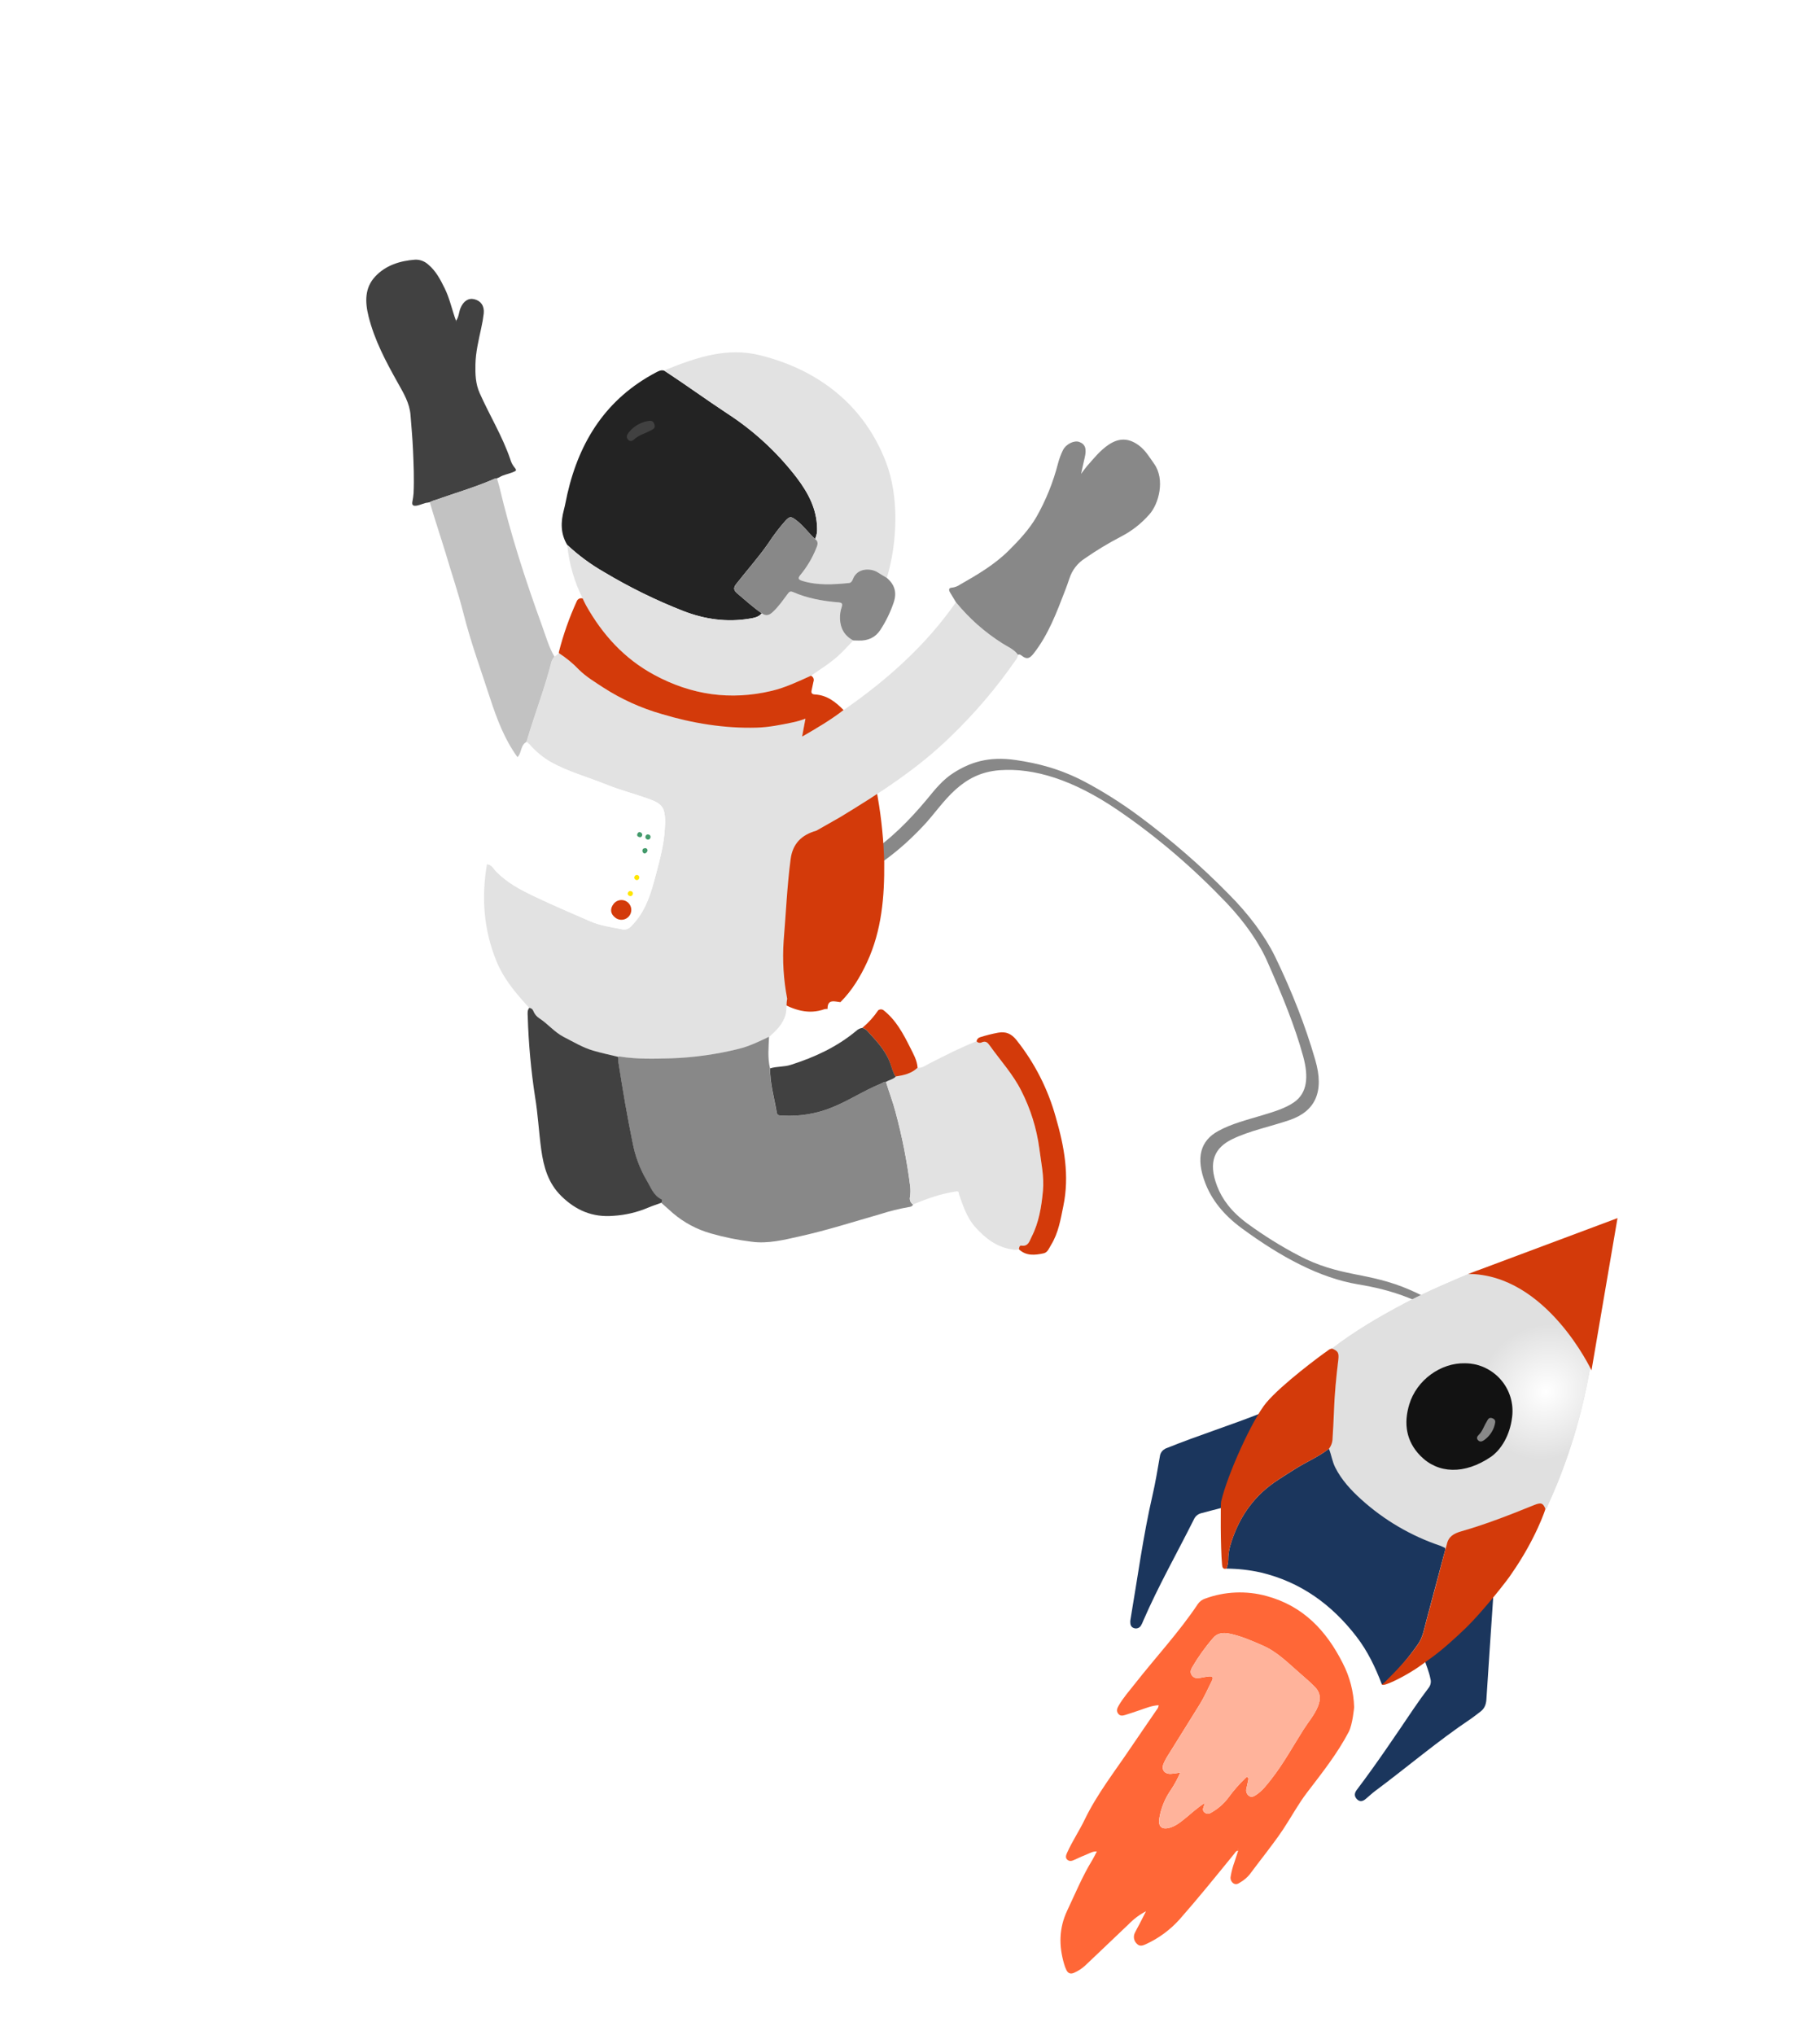<svg width="441" height="493" viewBox="0 0 441 493" fill="none" xmlns="http://www.w3.org/2000/svg">
        <path d="M184.846 217.914C193.192 219.007 198.527 216.629 203.94 214.321C211.977 210.893 218.228 205.915 223.629 200.189C226.377 197.29 228.563 193.954 231.578 191.264C234.284 188.854 237.537 186.945 242.275 186.603C250.499 186.015 259.935 188.862 270.76 196.209C280.595 202.903 289.331 210.512 297.197 218.75C301.761 223.572 305.237 228.622 307.261 233.367C310.671 241.088 313.817 248.735 315.793 256.024C317.103 260.877 316.778 264.785 313.593 267.028C311.497 268.5 308.779 269.323 306.051 270.147C302.264 271.291 298.335 272.264 295.147 274.044C290.943 276.355 289.621 280.412 292.092 286.754C293.573 290.536 296.287 294.205 300.921 297.608C310.438 304.595 319.831 309.632 329.075 311.173C332.978 311.826 337.011 312.72 341.413 314.481C343.244 315.168 345.138 316.198 346.922 317.477C348.706 318.756 350.325 320.245 351.631 321.807C354.602 325.244 356.657 328.495 357.341 331.587C357.409 331.923 357.525 332.278 357.689 332.645C357.804 332.914 358.027 333.203 358.317 333.462C358.607 333.72 358.946 333.931 359.274 334.058C359.599 334.192 359.897 334.238 360.117 334.185C360.336 334.133 360.462 333.986 360.473 333.771C360.509 333.622 360.504 333.45 360.458 333.26C359.444 328.101 355.632 322.776 349.738 317.411C347.255 315.137 344.443 313.743 341.656 312.523C336.739 310.36 332.359 309.526 327.963 308.656C323.699 307.797 319.398 306.705 314.625 304.158C310.391 301.945 306.194 299.324 302.175 296.382C298.314 293.516 296.135 290.537 294.92 287.378C292.601 281.356 294.46 278.019 298.51 276.029C302.672 273.98 307.809 272.958 312.428 271.386C318.677 269.261 320.968 264.55 318.686 256.768C316.37 248.71 313.109 240.329 308.945 231.735C306.465 226.7 302.549 221.439 297.591 216.485C291.005 209.775 283.667 203.406 275.853 197.618C271.698 194.551 267.357 191.806 262.971 189.471C256.871 186.24 251.41 184.918 246.164 184.145C239.388 183.141 234.939 184.802 231.127 187.203C228.448 188.883 226.588 191.236 224.689 193.553C220.424 198.676 215.742 203.44 209.911 207.276C204.79 210.691 198.815 213.324 192.07 215.139C187.125 216.449 180.543 214.94 173.348 212.292L172.214 211.832C170.748 211.237 170.127 211.245 170.571 212.467C170.909 212.849 171.309 213.213 171.746 213.534C172.182 213.855 172.645 214.125 173.103 214.328C175.24 215.192 177.334 215.88 179.349 216.379C180.726 216.68 182.156 217.095 183.62 217.619C183.758 217.563 183.946 217.561 184.163 217.613C184.38 217.665 184.617 217.769 184.846 217.914V217.914Z" fill="#888888" />
        <g clip-path="url(#clip0_451:1683)">
            <path d="M385.756 328.521C384.177 339.118 381.351 349.492 377.337 359.429C376.625 361.19 375.844 362.926 375.076 364.659C374.926 364.999 374.873 365.423 374.459 365.597C373.896 364.157 373.424 363.973 371.742 364.645C365.928 366.978 360.095 369.283 354.073 371.015C352.282 371.529 350.959 372.266 350.561 374.206C350.504 374.493 350.916 375.948 350.77 376.218C350.384 376.047 348.862 374.937 348.48 374.809C341.362 372.38 335.488 368.37 329.908 363.337C327.381 361.057 325.08 358.586 323.522 355.491C322.795 354.054 320.834 351.899 320.247 350.44C320.853 349.691 322.037 348.666 322.091 347.7C322.216 345.609 323.146 344.288 323.212 342.202C323.344 337.954 323.765 333.725 324.272 329.504C324.487 327.756 324.203 327.31 322.732 326.737C328.215 322.517 334.161 319.044 340.258 315.815C345.946 312.782 351.923 310.301 357.871 307.794C357.947 307.776 358.024 307.767 358.101 307.766C358.726 308.15 359.435 308.376 360.168 308.423C361.558 308.561 362.92 308.907 364.208 309.449C368.12 311.083 371.446 313.593 374.655 316.297C378.906 319.86 382.354 324.172 385.756 328.521ZM361.335 352.929C363.769 351.191 365.906 347.744 366.397 343.323C366.604 341.703 366.466 340.058 365.992 338.496C365.517 336.934 364.717 335.49 363.645 334.26C362.572 333.029 361.25 332.04 359.767 331.357C358.284 330.674 356.673 330.313 355.04 330.297C349.048 330.148 343.262 334.395 341.483 340.247C340.068 344.912 340.732 349.222 344.188 352.733C348.432 357.045 354.833 357.338 361.328 352.918L361.335 352.929Z" fill="#DDDDDD" />
            <path d="M385.756 328.521C384.177 339.118 381.351 349.492 377.337 359.429C376.625 361.19 375.844 362.926 375.076 364.659C374.926 364.999 374.873 365.423 374.459 365.597C373.896 364.157 373.424 363.973 371.742 364.645C365.928 366.978 360.095 369.283 354.073 371.015C352.282 371.529 350.959 372.266 350.561 374.206C350.504 374.493 350.916 375.948 350.77 376.218C350.384 376.047 348.862 374.937 348.48 374.809C341.362 372.38 335.488 368.37 329.908 363.337C327.381 361.057 325.08 358.586 323.522 355.491C322.795 354.054 320.834 351.899 320.247 350.44C320.853 349.691 322.037 348.666 322.091 347.7C322.216 345.609 323.146 344.288 323.212 342.202C323.344 337.954 323.765 333.725 324.272 329.504C324.487 327.756 324.203 327.31 322.732 326.737C328.215 322.517 334.161 319.044 340.258 315.815C345.946 312.782 351.923 310.301 357.871 307.794C357.947 307.776 358.024 307.767 358.101 307.766C358.726 308.15 359.435 308.376 360.168 308.423C361.558 308.561 362.92 308.907 364.208 309.449C368.12 311.083 371.446 313.593 374.655 316.297C378.906 319.86 382.354 324.172 385.756 328.521ZM361.335 352.929C363.769 351.191 365.906 347.744 366.397 343.323C366.604 341.703 366.466 340.058 365.992 338.496C365.517 336.934 364.717 335.49 363.645 334.26C362.572 333.029 361.25 332.04 359.767 331.357C358.284 330.674 356.673 330.313 355.04 330.297C349.048 330.148 343.262 334.395 341.483 340.247C340.068 344.912 340.732 349.222 344.188 352.733C348.432 357.045 354.833 357.338 361.328 352.918L361.335 352.929Z" fill="url(#paint0_radial_451:1683)" />
            <path d="M322.011 351.009C322.598 352.468 322.8 354.046 323.516 355.489C325.062 358.568 327.375 361.056 329.902 363.336C335.426 368.323 341.917 372.123 348.972 374.5C349.37 374.636 349.731 374.855 350.127 375.018C350.149 375.164 350.229 375.326 350.195 375.458C348.684 381.159 347.165 386.858 345.636 392.558C345.103 394.528 344.762 396.651 343.608 398.317C341.194 401.761 338.464 404.972 335.454 407.909C335.378 407.997 335.277 408.059 335.164 408.088C335.052 408.117 334.933 408.11 334.824 408.07C333.27 403.964 331.391 400.043 328.711 396.56C322.721 388.764 315.148 383.257 305.429 380.965C302.716 380.365 299.947 380.057 297.168 380.044C297.431 379.405 297.58 378.725 297.607 378.034C297.593 376.802 297.767 375.574 298.122 374.392C299.979 368.109 303.381 362.922 308.791 359.148C310.418 358.038 312.095 357.003 313.755 355.948C316.471 354.214 319.464 352.984 322.011 351.009Z" fill="#1B365D" />
            <path d="M345.045 401.713C345.063 401.35 345.172 400.997 345.362 400.687C345.551 400.377 345.816 400.12 346.131 399.939C348.831 398.029 350.961 395.451 353.382 393.215C356.138 390.669 358.316 387.561 360.928 384.87C361.253 385.266 361.495 385.724 361.639 386.217C361.783 386.709 361.826 387.225 361.765 387.735C361.233 395.733 360.673 403.73 360.167 411.736C360.084 413.033 359.652 414.014 358.691 414.712C357.92 415.273 357.19 415.901 356.398 416.431C348.354 421.825 340.982 428.135 333.219 433.911C332.393 434.526 331.646 435.258 330.846 435.912C330.181 436.453 329.422 436.63 328.712 435.817C328.003 435.004 328.29 434.266 328.802 433.591C333.586 427.27 338.024 420.652 342.484 414.06C343.684 412.286 344.937 410.553 346.224 408.854C346.447 408.551 346.597 408.2 346.662 407.83C346.727 407.459 346.705 407.079 346.598 406.718C346.277 405.005 345.532 403.39 345.045 401.713Z" fill="#1B365D" />
            <path d="M307.75 342.232C308.023 342.784 307.655 343.185 307.431 343.622C304.138 350.053 300.755 356.442 299.152 363.59C298.998 364.07 298.673 364.476 298.238 364.73C295.847 365.359 293.455 365.988 291.061 366.619C290.676 366.716 290.317 366.9 290.012 367.155C289.707 367.41 289.464 367.731 289.301 368.094C285.186 376.314 280.635 384.311 276.98 392.766C276.85 393.122 276.688 393.465 276.494 393.79C276.333 394.091 276.07 394.323 275.751 394.446C275.433 394.568 275.081 394.572 274.761 394.456C274.041 394.219 273.871 393.621 273.872 392.949C273.875 392.737 273.895 392.526 273.934 392.318C275.649 382.278 276.979 372.159 279.271 362.237C279.981 359.169 280.49 356.043 281.031 352.931C281.075 352.457 281.258 352.006 281.556 351.634C281.854 351.263 282.255 350.987 282.708 350.841C290.371 347.753 298.261 345.28 305.93 342.233C306.563 342.008 307.138 341.874 307.75 342.232Z" fill="#1B365D" />
            <path d="M280.747 413.14C279.108 413.224 277.714 413.819 276.289 414.3C275.078 414.707 273.871 415.128 272.651 415.501C272.054 415.68 271.426 415.82 270.948 415.195C270.428 414.516 270.687 413.88 271.051 413.254C272.178 411.297 273.679 409.617 275.069 407.848C280.116 401.419 285.721 395.415 290.264 388.602C290.688 387.992 291.302 387.539 292.011 387.312C296.775 385.561 301.966 385.338 306.861 386.673C315.739 389.074 321.338 395.008 325.343 402.919C327.059 406.227 328.007 409.879 328.118 413.605C328.121 413.686 327.741 417.814 326.817 419.582C324.036 424.898 320.313 429.576 316.696 434.312C314.548 437.12 312.883 440.245 310.935 443.18C308.396 446.979 305.475 450.521 302.758 454.193C302.13 454.935 301.38 455.564 300.54 456.052C300.035 456.396 299.516 456.673 298.926 456.332C298.643 456.156 298.422 455.897 298.293 455.59C298.163 455.284 298.132 454.945 298.203 454.619C298.395 453.433 298.702 452.267 299.117 451.139C299.385 450.258 299.686 449.387 300.017 448.371C299.409 448.465 299.293 448.864 299.074 449.127C294.715 454.472 290.384 459.844 285.827 465.019C283.545 467.567 280.762 469.617 277.652 471.04C276.96 471.367 276.163 471.663 275.498 470.96C275.132 470.632 274.884 470.193 274.791 469.711C274.698 469.228 274.766 468.729 274.984 468.288C275.316 467.586 275.71 466.919 276.068 466.231C276.559 465.276 277.04 464.313 277.686 463.061C276.128 463.868 274.711 464.923 273.492 466.185C269.974 469.51 266.499 472.877 262.973 476.191C262.173 476.931 261.254 477.532 260.255 477.968C259.43 478.335 258.804 478.116 258.411 477.335C258.174 476.849 257.982 476.342 257.838 475.82C256.552 471.433 256.582 467.155 258.588 462.909C260.542 458.777 262.282 454.542 264.687 450.623C265.065 450.003 265.365 449.344 265.776 448.573C264.869 448.51 264.237 448.91 263.595 449.167C262.485 449.624 261.384 450.102 260.297 450.616C259.686 450.903 259.087 451.033 258.573 450.531C258.06 450.029 258.344 449.375 258.602 448.807C259.837 446.068 261.508 443.59 262.804 440.903C265.818 434.648 270.106 429.206 273.953 423.482C276.031 420.396 278.165 417.345 280.256 414.27C280.539 413.957 280.711 413.56 280.747 413.14ZM291.957 436.82C291.706 437.772 291.074 438.559 291.932 439.172C292.79 439.786 293.451 439.17 294.157 438.75C295.535 437.879 296.739 436.759 297.705 435.446C298.895 433.821 300.221 432.301 301.67 430.902C301.845 430.742 301.991 430.508 302.244 430.599C302.587 430.716 302.504 431.041 302.456 431.296C302.323 431.981 302.167 432.661 302.01 433.341C301.923 433.663 301.937 434.004 302.049 434.318C302.16 434.632 302.365 434.905 302.636 435.1C303.229 435.553 303.806 435.231 304.346 434.878C305.874 433.888 306.941 432.458 308.039 431.058C310.989 427.294 313.276 423.104 315.821 419.079C317.001 417.216 318.48 415.54 319.324 413.472C320.032 411.728 320.039 410.168 318.567 408.677C317.505 407.599 316.38 406.609 315.238 405.632C312.311 403.124 309.646 400.292 306.008 398.697C303.304 397.515 300.623 396.321 297.706 395.759C296.279 395.488 294.908 395.699 293.968 396.831C292.035 399.054 290.317 401.454 288.837 404C288.489 404.635 288.313 405.271 288.833 405.95C289.353 406.629 290.08 406.649 290.823 406.509C291.565 406.37 292.187 406.235 292.885 406.167C293.698 406.093 294.146 406.272 293.633 407.263C292.68 409.127 291.86 411.055 290.76 412.839C288.236 416.932 285.671 420.996 283.14 425.078C282.671 425.791 282.265 426.543 281.928 427.326C281.35 428.754 282.141 429.815 283.683 429.771C284.454 429.71 285.221 429.608 285.981 429.464C285.353 430.93 284.592 432.337 283.707 433.665C282.261 435.741 281.3 438.114 280.895 440.61C280.61 442.535 281.516 443.348 283.373 442.841C284.916 442.419 286.106 441.426 287.309 440.446C288.789 439.25 290.148 437.93 291.957 436.82ZM300.072 448.028L299.979 448.035L300.017 448.091L300.072 448.028Z" fill="#FF6737" />
            <path d="M322.011 351.009C319.464 352.984 316.471 354.214 313.765 355.941C312.106 356.995 310.419 358.017 308.802 359.141C303.391 362.914 299.99 368.102 298.132 374.385C297.777 375.566 297.603 376.794 297.617 378.027C297.59 378.718 297.441 379.398 297.178 380.037C296.374 380.245 296.185 379.816 296.117 379.118C295.707 374.841 295.759 364.349 295.876 363.846C297.383 357.275 303.474 343.841 306.835 339.838C310.541 335.415 320.171 328.267 321.712 327.237C321.997 326.972 322.353 326.796 322.736 326.729C324.207 327.301 324.491 327.748 324.277 329.496C323.769 333.717 323.349 337.945 323.217 342.194C323.15 344.28 323.008 346.361 322.891 348.44C322.887 349.369 322.578 350.272 322.011 351.009Z" fill="#D33A0A" />
            <path d="M334.835 408.062C335.065 407.962 335.275 407.819 335.452 407.641C338.451 404.676 341.237 401.778 343.628 398.324C344.783 396.658 345.124 394.535 345.657 392.564C347.196 386.872 348.713 381.167 350.205 375.451C350.24 375.319 350.508 374.485 350.566 374.198C350.957 372.262 352.28 371.525 354.077 371.007C360.107 369.286 365.94 366.981 371.746 364.637C373.429 363.964 373.901 364.149 374.464 365.588C374.458 365.732 372.116 372.873 366.291 381.232C365.486 382.577 359.395 390.302 355.347 394.261C352.899 396.654 349.325 399.883 346.693 401.74C346.068 402.166 343.553 404.089 342.363 404.756C340.247 406.148 334.963 408.91 334.835 408.062Z" fill="#D33A0A" />
            <path d="M291.957 436.82C290.142 437.95 288.789 439.25 287.325 440.439C286.122 441.42 284.932 442.413 283.39 442.835C281.533 443.342 280.626 442.529 280.911 440.604C281.317 438.108 282.278 435.735 283.724 433.659C284.608 432.33 285.369 430.924 285.998 429.457C285.238 429.602 284.471 429.704 283.7 429.765C282.172 429.799 281.389 428.758 281.944 427.32C282.282 426.537 282.688 425.785 283.157 425.072C285.688 420.99 288.262 416.94 290.777 412.833C291.877 411.049 292.695 409.117 293.649 407.257C294.149 406.276 293.7 406.096 292.901 406.16C292.21 406.224 291.511 406.396 290.839 406.503C290.167 406.61 289.391 406.654 288.849 405.944C288.308 405.233 288.505 404.628 288.853 403.993C290.334 401.448 292.052 399.047 293.985 396.825C294.925 395.693 296.295 395.481 297.722 395.753C300.639 396.315 303.32 397.509 306.025 398.691C309.662 400.286 312.328 403.117 315.254 405.626C316.397 406.603 317.521 407.592 318.583 408.671C320.055 410.162 320.049 411.722 319.34 413.466C318.497 415.534 317.018 417.209 315.838 419.073C313.293 423.098 311.005 427.288 308.055 431.052C306.947 432.459 305.89 433.882 304.363 434.872C303.83 435.236 303.263 435.534 302.652 435.094C302.382 434.899 302.177 434.626 302.065 434.312C301.953 433.998 301.94 433.657 302.027 433.335C302.183 432.655 302.34 431.975 302.472 431.29C302.521 431.035 302.585 430.697 302.26 430.592C302.007 430.502 301.847 430.745 301.687 430.896C300.238 432.295 298.912 433.815 297.722 435.44C296.755 436.752 295.552 437.873 294.174 438.744C293.474 439.174 292.767 439.76 291.949 439.166C291.13 438.573 291.706 437.772 291.957 436.82Z" fill="#FFB39B" />
            <path d="M300.072 448.028L300.01 448.096L299.981 448.039L300.072 448.028Z" fill="#FEFEFE" />
            <path d="M361.327 352.918C354.837 357.346 348.441 357.059 344.185 352.73C340.73 349.218 340.065 344.908 341.481 340.244C343.255 334.384 349.063 330.133 355.037 330.294C356.67 330.309 358.28 330.669 359.763 331.351C361.246 332.033 362.567 333.021 363.64 334.249C364.713 335.478 365.514 336.921 365.99 338.481C366.465 340.042 366.605 341.686 366.4 343.305C365.89 347.719 363.765 351.178 361.327 352.918Z" fill="#121212" />
            <path d="M355.78 308.647L391.933 295.124L385.631 332.016C385.631 332.016 374.739 308.733 355.78 308.647Z" fill="#D33A0A" />
            <path d="M361.757 346.371C361.269 347.392 360.524 348.27 359.583 348.934C359.167 349.208 358.649 349.447 358.161 348.959C357.674 348.472 357.923 348.012 358.302 347.646C359.221 346.772 359.543 345.554 360.189 344.518C360.516 343.997 360.696 343.251 361.644 343.622C362.592 343.992 362.277 344.703 362.159 345.292C362.065 345.666 361.93 346.028 361.757 346.371Z" fill="#888888" />
        </g>
        <g filter="url(#filter0_d_451:1683)">
            <path d="M196.575 193.862C192.695 194.929 190.259 197.252 189.722 201.4C188.784 208.663 188.506 215.981 187.908 223.275C187.567 228.457 187.902 233.665 188.903 238.768C192.295 240.648 195.851 241.92 199.793 240.497C200.031 240.446 200.274 240.43 200.517 240.449C200.516 238.931 201.066 238.43 202.514 238.643L203.635 238.806C206.431 236.017 208.433 232.704 210.088 229.141C213.653 221.45 214.333 213.246 214.256 204.942C214.12 199.688 213.6 194.448 212.7 189.264C212.181 185.912 211.855 185.734 209.279 187.677C206.162 190.037 202.719 191.934 199.055 193.309" fill="#D33A0A" />
            <path d="M203.6 193.968C213.047 188.225 222.355 182.264 230.303 174.493C236.165 168.862 241.449 162.658 246.076 155.975C246.413 155.611 246.621 155.145 246.666 154.651C245.696 153.296 244.14 152.692 242.822 151.839C238.581 149.152 234.802 145.799 231.63 141.907C224.298 152.43 214.881 160.78 204.421 168.044C201.317 170.457 197.941 172.434 194.377 174.486C194.659 172.954 194.895 171.648 195.186 170.128C194.222 170.484 193.236 170.776 192.233 171.002C189.171 170.837 186.159 171.462 183.112 171.563C175.409 171.785 167.805 171.269 160.373 169.037C155.382 167.609 150.628 165.455 146.262 162.646C144.221 161.295 142.086 160.042 140.31 158.283C138.851 156.758 137.217 155.411 135.442 154.269L134.362 155.099C134.039 155.472 133.79 155.904 133.629 156.371C131.957 162.941 129.481 169.257 127.584 175.762C127.836 175.945 128.074 176.146 128.297 176.363C129.766 178.055 131.501 179.496 133.433 180.63C137.693 182.992 142.372 184.28 146.866 186.068C150.285 187.447 153.842 188.346 157.296 189.603C160.432 190.731 161.074 191.657 161.176 194.858C161.191 195.348 161.139 195.844 161.12 196.338C160.965 200.315 159.925 204.132 158.917 207.948C157.805 212.165 156.615 216.353 153.593 219.71C152.84 220.55 152.139 221.437 150.818 221.171C148.186 220.642 145.499 220.301 143.017 219.22C138.423 217.22 133.811 215.25 129.288 213.099C126.025 211.539 122.822 209.826 120.23 207.166C119.595 206.518 119.152 205.444 117.988 205.397C116.623 213.441 117.183 221.257 120.3 228.886C121.903 232.831 124.495 236.026 127.275 239.128L128.261 240.215C128.483 240.227 128.697 240.306 128.874 240.44C129.052 240.574 129.185 240.758 129.258 240.968C129.554 241.725 130.088 242.365 130.781 242.79C132.837 244.139 134.381 246.132 136.632 247.263C138.979 248.465 141.24 249.838 143.784 250.581C145.76 251.155 147.78 251.582 149.776 252.072C149.905 252.033 150.037 251.94 150.157 251.962C154.326 252.66 158.521 252.543 162.732 252.428C168.194 252.234 173.621 251.474 178.926 250.162C181.542 249.536 183.951 248.37 186.375 247.201C188.087 245.693 189.709 244.13 190.347 241.823C190.693 240.544 190.474 239.254 190.75 238.003C189.855 233.378 189.565 228.656 189.886 223.957C190.439 217.349 190.708 210.713 191.581 204.117C192.077 200.354 194.288 198.242 197.803 197.265" fill="#E2E2E2" />
            <path d="M186.347 247.18C183.932 248.337 181.514 249.515 178.898 250.141C173.592 251.453 168.166 252.212 162.704 252.407C158.492 252.522 154.314 252.65 150.114 251.961C149.994 251.938 149.862 252.031 149.733 252.07C149.77 252.564 149.768 253.06 149.855 253.554C150.858 259.977 151.952 266.395 153.247 272.753C153.844 276.022 155.011 279.16 156.694 282.024C157.701 283.667 158.305 285.646 160.261 286.584C160.576 286.735 160.428 287.145 160.247 287.425C161.184 288.257 162.096 289.089 163.054 289.925C165.721 292.199 168.847 293.871 172.22 294.827C175.445 295.753 178.739 296.425 182.069 296.836C186.103 297.4 190.026 296.377 193.918 295.51C200.494 294.051 206.903 291.982 213.375 290.133C215.588 289.423 217.846 288.863 220.134 288.457C220.592 288.394 221.029 288.333 221.228 287.831C220.928 287.636 220.697 287.353 220.567 287.02C220.436 286.688 220.413 286.323 220.5 285.976C220.626 285.139 220.643 284.288 220.548 283.447C219.782 277.401 218.604 271.414 217.019 265.529C216.372 263.015 215.432 260.602 214.674 258.128C214.123 258.035 213.753 258.426 213.304 258.609C209.27 260.256 205.628 262.691 201.571 264.327C197.779 265.862 193.692 266.529 189.609 266.281C189.049 266.249 188.307 266.359 188.188 265.58C187.587 262.019 186.535 258.504 186.58 254.836C185.968 252.292 186.236 249.736 186.347 247.18Z" fill="#888888" />
            <path d="M160.987 85.818C160.233 85.559 159.62 85.884 158.973 86.222C147.013 92.52 140.444 102.749 137.489 115.618C137.187 116.93 136.969 118.262 136.626 119.562C135.851 122.486 135.82 125.321 137.432 128.005C140.154 130.555 143.165 132.777 146.405 134.626C152.521 138.288 158.932 141.436 165.57 144.035C170.715 146.023 176.065 146.818 181.562 145.891C182.654 145.703 183.795 145.541 184.576 144.591C182.476 143.128 180.581 141.41 178.629 139.76C177.803 139.061 177.637 138.451 178.379 137.503C180.973 134.177 183.802 131.041 186.209 127.561C187.433 125.68 188.795 123.892 190.284 122.211C191.373 121.041 191.627 121.059 192.946 122.043C194.677 123.352 195.909 125.133 197.489 126.576C197.873 125.761 198.042 124.86 197.981 123.961C197.912 119.286 195.805 115.383 193.099 111.797C188.406 105.659 182.692 100.374 176.208 96.173C171.097 92.801 166.126 89.186 160.987 85.818Z" fill="#232323" />
            <path d="M155.381 98.48C154.17 98.988 153.11 99.802 152.289 100.854C151.948 101.322 151.642 101.908 152.18 102.501C152.718 103.094 153.265 102.831 153.711 102.413C154.775 101.398 156.205 101.093 157.442 100.404C158.065 100.054 158.939 99.888 158.563 98.768C158.186 97.648 157.344 97.973 156.654 98.076C156.216 98.164 155.789 98.3 155.381 98.48V98.48Z" fill="#414141" />
            <path d="M214.684 258.098C215.441 260.572 216.382 262.985 217.029 265.499C218.613 271.384 219.792 277.371 220.557 283.417C220.652 284.258 220.636 285.109 220.509 285.946C220.422 286.293 220.446 286.658 220.576 286.99C220.707 287.323 220.938 287.606 221.238 287.801C224.635 286.405 228.079 285.169 231.739 284.65C232.433 284.553 232.273 285.103 232.395 285.425C233.392 288.216 234.286 291.035 236.318 293.304C238.759 296.025 241.541 298.196 245.307 298.719C245.828 298.857 246.378 298.841 246.89 298.672C246.943 298.265 247.002 297.701 247.494 297.782C249.168 298.034 249.464 296.63 249.953 295.671C251.748 292.187 252.354 288.385 252.713 284.524C253.039 281.044 252.272 277.644 251.832 274.224C251.175 269.378 249.703 264.678 247.479 260.323C245.456 256.31 242.406 252.973 239.819 249.335C239.3 248.6 238.799 248.104 237.832 248.578C237.626 248.676 237.392 248.7 237.171 248.645C236.949 248.591 236.753 248.462 236.616 248.28C232.741 249.799 229.06 251.701 225.348 253.58C224.373 254.048 223.508 254.823 222.317 254.705C220.842 256.156 218.942 256.565 216.978 256.838C216.367 257.507 215.422 257.607 214.684 258.098Z" fill="#E2E2E2" />
            <path d="M160.987 85.818C166.126 89.186 171.097 92.801 176.22 96.182C182.704 100.383 188.418 105.668 193.111 111.806C195.817 115.392 197.924 119.295 197.994 123.97C198.054 124.869 197.885 125.77 197.501 126.585C198.461 127.255 198.055 128.154 197.754 128.889C196.835 131.175 195.569 133.307 194.002 135.209C193.28 136.074 193.341 136.412 194.486 136.756C198.193 137.867 201.921 137.604 205.689 137.253C206.265 137.198 206.508 136.704 206.683 136.259C207.735 133.519 211.052 133.61 212.709 134.688C213.421 135.152 214.162 135.569 214.889 136.013C217.477 127.448 217.892 116.232 214.647 107.894C209.404 94.284 198.475 85.632 184.189 82.078C176.28 80.107 169.019 82.49 161.43 85.544C161.275 85.623 161.127 85.715 160.987 85.818Z" fill="#E2E2E2" />
            <path d="M117.985 205.376C119.149 205.423 119.592 206.497 120.227 207.145C122.819 209.806 126.019 211.522 129.285 213.078C133.796 215.245 138.42 217.199 143.014 219.2C145.496 220.28 148.183 220.621 150.815 221.15C152.136 221.416 152.837 220.529 153.59 219.689C156.612 216.332 157.802 212.144 158.914 207.928C159.93 204.117 160.958 200.291 161.117 196.317C161.136 195.823 161.188 195.327 161.173 194.838C161.062 191.648 160.426 190.714 157.293 189.582C153.84 188.339 150.276 187.434 146.863 186.047C142.384 184.24 137.689 182.972 133.43 180.61C131.498 179.475 129.763 178.034 128.294 176.342C128.071 176.125 127.833 175.924 127.581 175.741C127.117 175.998 126.754 176.405 126.552 176.896C126.172 177.745 126.094 178.736 125.406 179.44C124.717 182.317 123.51 185.014 122.485 187.793C120.494 193.221 118.688 198.701 117.949 204.479C117.868 204.775 117.881 205.088 117.985 205.376ZM149.123 218.35C147.905 217.43 147.759 216.201 148.714 214.979C149.111 214.493 149.68 214.18 150.302 214.104C150.925 214.028 151.552 214.195 152.054 214.571C152.524 214.97 152.823 215.535 152.887 216.148C152.95 216.761 152.775 217.376 152.397 217.863C152.019 218.35 151.468 218.673 150.858 218.764C150.248 218.854 149.626 218.706 149.123 218.35V218.35ZM155.826 201.674C156.127 201.547 156.471 201.379 156.769 201.691C157.014 201.951 156.924 202.268 156.701 202.521C156.478 202.775 156.173 202.924 155.896 202.665C155.753 202.541 155.664 202.365 155.649 202.176C155.634 201.987 155.694 201.799 155.816 201.654L155.826 201.674ZM157.397 198.296C157.523 198.389 157.609 198.526 157.637 198.68C157.665 198.834 157.633 198.993 157.548 199.124C157.507 199.203 157.45 199.271 157.379 199.324C157.308 199.377 157.226 199.414 157.139 199.431C157.052 199.448 156.963 199.444 156.877 199.422C156.792 199.399 156.712 199.357 156.645 199.299C156.58 199.257 156.524 199.203 156.48 199.138C156.437 199.074 156.407 199.002 156.392 198.926C156.378 198.85 156.379 198.771 156.396 198.696C156.412 198.62 156.444 198.549 156.49 198.486C156.704 198.095 157.033 198.095 157.388 198.276L157.397 198.296ZM154.499 197.931C154.765 197.579 155.013 197.506 155.334 197.73C155.471 197.805 155.573 197.932 155.618 198.082C155.663 198.232 155.647 198.394 155.573 198.532C155.341 198.978 154.948 198.873 154.647 198.696C154.347 198.518 154.354 198.164 154.489 197.911L154.499 197.931ZM154.635 208.098C154.701 208.14 154.758 208.195 154.803 208.26C154.848 208.324 154.879 208.396 154.896 208.473C154.912 208.55 154.914 208.629 154.9 208.706C154.885 208.783 154.856 208.857 154.814 208.922C154.776 209.005 154.719 209.077 154.648 209.132C154.577 209.188 154.494 209.226 154.405 209.243C154.316 209.26 154.225 209.255 154.138 209.229C154.051 209.203 153.972 209.157 153.907 209.094C153.842 209.051 153.787 208.994 153.745 208.927C153.704 208.86 153.677 208.786 153.667 208.708C153.656 208.63 153.662 208.551 153.685 208.476C153.707 208.4 153.745 208.331 153.796 208.271C153.837 208.203 153.891 208.143 153.955 208.096C154.019 208.049 154.092 208.016 154.17 207.998C154.247 207.98 154.327 207.978 154.406 207.991C154.484 208.005 154.559 208.035 154.625 208.078L154.635 208.098ZM153.117 211.989C153.239 212.077 153.323 212.208 153.352 212.356C153.381 212.503 153.353 212.656 153.274 212.784C153.241 212.857 153.193 212.922 153.133 212.975C153.073 213.028 153.003 213.068 152.926 213.091C152.85 213.115 152.769 213.121 152.69 213.111C152.61 213.101 152.534 213.073 152.466 213.031C152.381 212.998 152.305 212.946 152.244 212.877C152.183 212.809 152.139 212.728 152.116 212.639C152.093 212.551 152.091 212.458 152.111 212.369C152.131 212.279 152.172 212.196 152.231 212.126C152.437 211.829 152.748 211.803 153.117 211.989Z" fill="white" />
            <path d="M119.986 111.956C120.355 111.913 120.712 111.796 121.035 111.612C121.937 111.051 123.004 110.889 123.978 110.513C125.304 109.999 125.294 110.029 124.426 108.932C124.07 108.417 123.802 107.846 123.636 107.242C121.724 101.659 118.62 96.618 116.233 91.253C115.204 88.948 115.153 86.641 115.201 84.293C115.259 81.33 115.971 78.433 116.594 75.537C116.864 74.356 117.07 73.162 117.211 71.959C117.398 70.125 116.534 68.894 114.936 68.5C113.49 68.146 112.259 68.961 111.557 70.711C111.168 71.703 111.189 72.843 110.483 73.719L110.539 73.899C110.516 73.881 110.48 73.854 110.468 73.845C110.473 73.802 110.483 73.76 110.5 73.72C109.523 71.118 108.995 68.364 107.75 65.852C106.715 63.753 105.654 61.689 103.814 60.137C102.95 59.321 101.799 58.88 100.611 58.909C96.938 59.183 93.458 60.261 90.909 63C88.361 65.739 88.425 69.13 89.299 72.642C90.744 78.424 93.498 83.6 96.386 88.745C97.764 91.204 99.251 93.65 99.474 96.577C99.69 99.399 99.955 102.221 100.075 105.045C100.223 108.548 100.379 112.04 100.207 115.556C100.153 116.206 100.063 116.853 99.935 117.493C99.748 118.439 100.105 118.69 101.208 118.456C102.033 118.284 102.803 117.841 103.653 117.776C103.982 117.735 104.299 117.631 104.587 117.469C104.881 117.343 105.183 117.237 105.491 117.152C110.12 115.507 114.883 114.137 119.446 112.169C119.617 112.077 119.798 112.005 119.986 111.956V111.956Z" fill="#414141" />
            <path d="M184.588 144.6C183.808 145.551 182.666 145.713 181.574 145.9C176.066 146.818 170.716 146.023 165.583 144.045C158.944 141.445 152.534 138.298 146.418 134.635C143.178 132.787 140.166 130.565 137.445 128.014C137.887 132.532 139.153 136.93 141.178 140.993C141.446 141.55 141.686 142.128 141.994 142.666C145.99 149.773 151.276 155.601 158.547 159.525C167.551 164.38 176.986 165.746 186.964 163.385C190.314 162.594 193.385 161.12 196.491 159.715C199.074 157.94 201.738 156.314 203.961 154.08C204.908 153.131 205.818 152.141 206.74 151.167C204.641 150.065 203.642 148.297 203.525 145.961C203.485 144.974 203.627 143.989 203.945 143.054C204.225 142.191 203.92 142.004 203.111 141.939C199.35 141.631 195.652 140.967 192.169 139.452C191.495 139.16 191.238 139.37 190.865 139.871C189.706 141.405 188.636 143 187.196 144.322C186.316 145.142 185.546 145.281 184.588 144.6Z" fill="#E2E2E2" />
            <path d="M231.632 141.903C234.804 145.795 238.583 149.149 242.824 151.835C244.143 152.688 245.704 153.284 246.669 154.647C247.078 154.434 247.398 154.726 247.648 154.921C248.925 155.886 249.614 155.419 250.52 154.253C254.055 149.707 256.019 144.413 258.055 139.138C258.44 138.136 258.812 137.126 259.147 136.099C259.79 134.123 261.097 132.431 262.847 131.311C265.685 129.336 268.649 127.548 271.719 125.958C274.27 124.63 276.553 122.84 278.453 120.681C280.821 118.091 282.344 112.147 279.67 108.387C278.526 106.777 277.547 105.08 275.908 103.879C273.509 102.122 271.185 102.049 268.674 103.71C266.55 105.124 264.982 107.132 263.334 108.992C262.925 109.46 262.584 109.985 261.956 110.815C262.299 109.26 262.531 108.099 262.816 106.949C263.355 104.765 262.986 103.617 261.524 103.077C260.293 102.619 258.288 103.57 257.539 105.103C257.05 106.111 256.66 107.164 256.374 108.248C255.214 112.774 253.463 117.127 251.166 121.196C249.364 124.295 246.943 126.881 244.422 129.387C240.978 132.809 236.833 135.236 232.663 137.613C232.075 138.028 231.393 138.289 230.678 138.374C229.885 138.396 229.841 138.915 230.184 139.504C230.649 140.303 231.147 141.132 231.632 141.903Z" fill="#888888" />
            <path d="M120.405 111.887C120.066 111.897 119.736 111.994 119.446 112.168C114.876 114.106 110.14 115.49 105.48 117.143C104.992 117.231 104.537 117.449 104.163 117.775C105.306 121.689 106.97 126.686 108.041 130.217C109.515 135.245 110.95 139.33 112.241 144.386C114.21 152.087 116.333 157.704 118.785 165.267C120.416 170.227 122.262 175.157 125.392 179.448C126.089 178.732 126.158 177.753 126.539 176.904C126.74 176.413 127.103 176.006 127.567 175.749C129.468 169.247 131.952 162.912 133.613 156.359C133.773 155.891 134.022 155.459 134.345 155.086C132.969 152.747 132.259 150.136 131.343 147.617C127.33 136.595 123.713 125.444 121.026 114.015C120.866 113.347 120.594 112.533 120.405 111.887Z" fill="#C2C2C2" />
            <path d="M160.265 287.4C160.434 287.112 160.582 286.702 160.279 286.56C158.324 285.629 157.716 283.647 156.712 282C155.029 279.136 153.862 275.997 153.264 272.729C151.954 266.359 150.875 259.953 149.872 253.529C149.798 253.045 149.8 252.549 149.751 252.046C147.755 251.556 145.735 251.129 143.759 250.555C141.214 249.812 138.954 248.439 136.607 247.237C134.367 246.091 132.812 244.114 130.756 242.765C130.063 242.34 129.528 241.7 129.232 240.942C129.16 240.732 129.026 240.548 128.849 240.414C128.672 240.28 128.458 240.202 128.236 240.189C127.728 240.812 127.847 241.567 127.874 242.264C128.066 248.78 128.658 255.279 129.646 261.724C130.356 265.987 130.561 270.311 131.155 274.587C131.735 278.752 132.831 282.643 135.957 285.732C139.516 289.242 143.575 291.006 148.686 290.564C151.547 290.387 154.358 289.726 156.998 288.608C158.063 288.153 159.175 287.807 160.265 287.4Z" fill="#414141" />
            <path d="M196.497 159.714C193.403 161.103 190.32 162.593 186.97 163.385C176.992 165.745 167.573 164.391 158.554 159.525C151.279 155.605 145.993 149.777 142.001 142.665C141.692 142.128 141.453 141.549 141.184 140.992C140.905 140.904 140.603 140.925 140.339 141.05C140.074 141.174 139.866 141.394 139.756 141.665C137.941 145.63 136.489 149.751 135.419 153.979C135.407 154.068 135.41 154.158 135.428 154.246C137.203 155.388 138.837 156.736 140.295 158.261C142.072 160.02 144.222 161.285 146.248 162.623C150.612 165.429 155.365 167.579 160.353 169.004C167.786 171.236 175.601 172.509 183.302 172.291C186.35 172.203 189.139 171.627 192.213 170.988C193.22 170.78 194.208 170.487 195.166 170.114C194.887 171.642 194.651 172.948 194.357 174.472C197.921 172.419 201.297 170.443 204.4 168.03C202.483 166.071 200.389 164.42 197.497 164.259C196.691 164.216 196.488 163.876 196.686 163.137C196.854 162.488 196.934 161.815 197.105 161.162C197.214 160.889 197.211 160.584 197.097 160.314C196.983 160.043 196.768 159.828 196.497 159.714V159.714Z" fill="#D33A0A" />
            <path d="M184.587 144.6C185.545 145.28 186.33 145.122 187.202 144.321C188.642 142.999 189.72 141.409 190.871 139.869C191.239 139.383 191.501 139.159 192.175 139.451C195.658 140.966 199.356 141.629 203.117 141.938C203.926 142.002 204.231 142.19 203.952 143.053C203.633 143.988 203.491 144.973 203.531 145.959C203.636 148.287 204.647 150.064 206.746 151.166C207.197 151.178 207.643 151.179 208.091 151.195C210.273 151.266 212.082 150.484 213.289 148.657C214.643 146.594 215.73 144.369 216.525 142.033C217.379 139.572 216.8 137.65 214.892 136.016C214.166 135.572 213.425 135.155 212.713 134.691C211.048 133.607 207.738 133.522 206.687 136.262C206.511 136.707 206.275 137.193 205.693 137.256C201.936 137.616 198.196 137.871 194.489 136.759C193.345 136.415 193.284 136.077 194.006 135.213C195.572 133.309 196.836 131.176 197.754 128.889C198.055 128.154 198.461 127.255 197.501 126.586C195.92 125.143 194.698 123.349 192.957 122.052C191.645 121.06 191.385 121.05 190.295 122.221C188.807 123.901 187.445 125.689 186.221 127.571C183.817 131.047 180.99 134.178 178.39 137.512C177.664 138.472 177.826 139.08 178.64 139.769C180.596 141.44 182.488 143.137 184.587 144.6Z" fill="#888888" />
            <path d="M236.625 248.268C236.762 248.45 236.958 248.579 237.18 248.634C237.401 248.688 237.635 248.664 237.841 248.566C238.816 248.098 239.309 248.589 239.828 249.323C242.415 252.961 245.477 256.282 247.488 260.312C249.711 264.673 251.181 269.379 251.833 274.231C252.264 277.663 253.046 281.043 252.714 284.531C252.347 288.386 251.749 292.194 249.954 295.678C249.465 296.637 249.18 298.05 247.495 297.789C247.003 297.709 246.944 298.272 246.891 298.679C248.658 300.344 250.783 300.105 252.858 299.661C253.868 299.45 254.197 298.406 254.685 297.613C256.463 294.726 256.988 291.452 257.654 288.203C259.177 280.837 257.884 273.779 255.828 266.702C253.942 259.87 250.691 253.49 246.271 247.949C245.053 246.445 243.741 245.863 241.86 246.199C240.399 246.472 238.955 246.833 237.538 247.282C237.307 247.339 237.097 247.464 236.935 247.639C236.772 247.814 236.665 248.033 236.625 248.268V248.268Z" fill="#D33A0A" />
            <path d="M213.984 240.68C213.799 240.581 213.59 240.537 213.382 240.551C213.173 240.566 212.972 240.639 212.803 240.762C211.732 242.355 210.44 243.788 208.965 245.018C209.305 245.126 209.622 245.293 209.904 245.51C212.064 247.888 214.351 250.163 215.563 253.253C216.033 254.448 216.255 255.74 216.997 256.822C218.941 256.534 220.841 256.125 222.336 254.689C222.221 252.894 221.326 251.373 220.56 249.831C218.854 246.441 217.09 243.071 213.984 240.68Z" fill="#D33A0A" />
            <path d="M208.981 245.03C208.401 245.112 207.862 245.377 207.441 245.786C202.741 249.687 197.35 252.167 191.594 253.997C189.957 254.518 188.23 254.338 186.609 254.839C186.552 258.523 187.624 262.011 188.216 265.583C188.343 266.369 189.086 266.241 189.637 266.284C193.722 266.527 197.81 265.854 201.601 264.313C205.658 262.677 209.3 260.242 213.334 258.595C213.782 258.412 214.161 258.027 214.703 258.114C215.442 257.622 216.391 257.526 217.026 256.857C216.291 255.767 216.069 254.475 215.593 253.288C214.381 250.198 212.094 247.923 209.934 245.545C209.65 245.318 209.327 245.144 208.981 245.03V245.03Z" fill="#414141" />
            <path d="M149.104 218.342C149.477 218.632 149.928 218.806 150.399 218.84C150.871 218.875 151.342 218.769 151.754 218.536C152.165 218.303 152.498 217.954 152.711 217.532C152.924 217.11 153.008 216.634 152.951 216.165C152.894 215.696 152.699 215.254 152.392 214.895C152.084 214.536 151.677 214.276 151.222 214.148C150.766 214.021 150.284 214.031 149.834 214.177C149.385 214.323 148.988 214.599 148.695 214.97C147.74 216.193 147.89 217.417 149.104 218.342Z" fill="#D33A0A" />
            <path d="M155.816 201.653C155.699 201.796 155.641 201.979 155.654 202.163C155.667 202.347 155.75 202.52 155.887 202.645C156.163 202.903 156.465 202.759 156.691 202.501C156.917 202.243 157.004 201.93 156.759 201.67C156.442 201.343 156.117 201.526 155.816 201.653Z" fill="#439A6B" />
            <path d="M157.387 198.276C157.037 198.098 156.704 198.095 156.48 198.465C156.434 198.528 156.402 198.6 156.386 198.676C156.369 198.751 156.368 198.83 156.382 198.906C156.397 198.982 156.427 199.054 156.47 199.118C156.514 199.182 156.57 199.237 156.635 199.279C156.702 199.337 156.781 199.379 156.867 199.401C156.953 199.424 157.042 199.427 157.129 199.411C157.216 199.394 157.298 199.357 157.369 199.304C157.44 199.251 157.497 199.182 157.538 199.104C157.623 198.972 157.655 198.814 157.627 198.66C157.599 198.506 157.513 198.369 157.387 198.276V198.276Z" fill="#439A6B" />
            <path d="M154.489 197.911C154.354 198.163 154.302 198.503 154.626 198.692C154.949 198.88 155.331 198.958 155.551 198.528C155.625 198.389 155.641 198.228 155.596 198.078C155.552 197.927 155.45 197.801 155.312 197.726C155.007 197.489 154.739 197.547 154.489 197.911Z" fill="#439A6B" />
            <path d="M154.626 208.078C154.495 207.993 154.335 207.964 154.183 207.997C154.03 208.029 153.897 208.121 153.811 208.252C153.76 208.311 153.722 208.381 153.7 208.456C153.677 208.531 153.671 208.61 153.682 208.688C153.692 208.766 153.719 208.841 153.761 208.907C153.802 208.974 153.857 209.031 153.922 209.075C153.986 209.135 154.063 209.18 154.147 209.205C154.231 209.231 154.32 209.236 154.406 209.222C154.493 209.207 154.575 209.172 154.646 209.12C154.716 209.068 154.774 209.001 154.814 208.922C154.859 208.855 154.891 208.78 154.906 208.7C154.921 208.621 154.92 208.539 154.902 208.46C154.884 208.381 154.851 208.306 154.803 208.24C154.756 208.175 154.695 208.12 154.626 208.078V208.078Z" fill="#FFE600" />
            <path d="M153.117 211.988C152.748 211.802 152.437 211.828 152.238 212.131C152.18 212.202 152.139 212.285 152.119 212.374C152.099 212.463 152.1 212.556 152.123 212.644C152.146 212.733 152.19 212.815 152.251 212.883C152.312 212.951 152.388 213.004 152.474 213.036C152.542 213.079 152.618 213.106 152.697 213.116C152.777 213.127 152.857 213.12 152.934 213.097C153.01 213.073 153.081 213.034 153.141 212.981C153.201 212.928 153.249 212.863 153.281 212.79C153.362 212.66 153.39 212.505 153.359 212.356C153.328 212.207 153.242 212.075 153.117 211.988V211.988Z" fill="#FFE600" />
            <path d="M110.507 73.712C110.49 73.752 110.479 73.794 110.475 73.837C110.475 73.837 110.522 73.873 110.546 73.891L110.489 73.711L110.507 73.712Z" fill="#FEFEFE" />
        </g>
        <defs>
            <filter id="filter0_d_451:1683" x="84.752" y="58.908" width="200.332" height="249.079" filterUnits="userSpaceOnUse" color-interpolation-filters="sRGB">
                <feFlood flood-opacity="0" result="BackgroundImageFix" />
                <feColorMatrix in="SourceAlpha" type="matrix" values="0 0 0 0 0 0 0 0 0 0 0 0 0 0 0 0 0 0 127 0" result="hardAlpha" />
                <feOffset dy="4" />
                <feGaussianBlur stdDeviation="2" />
                <feComposite in2="hardAlpha" operator="out" />
                <feColorMatrix type="matrix" values="0 0 0 0 0 0 0 0 0 0 0 0 0 0 0 0 0 0 0.25 0" />
                <feBlend mode="normal" in2="BackgroundImageFix" result="effect1_dropShadow_451:1683" />
                <feBlend mode="normal" in="SourceGraphic" in2="effect1_dropShadow_451:1683" result="shape" />
            </filter>
            <radialGradient id="paint0_radial_451:1683" cx="0" cy="0" r="1" gradientUnits="userSpaceOnUse" gradientTransform="translate(374.579 337.153) rotate(139.288) scale(17.196 15.813)">
                <stop stop-color="white" />
                <stop offset="1" stop-color="#E0E0E0" />
            </radialGradient>
            <clipPath id="clip0_451:1683">
                <rect width="102" height="223" fill="white" transform="translate(383.141 282.234) rotate(55.701)" />
            </clipPath>
        </defs>
    </svg>